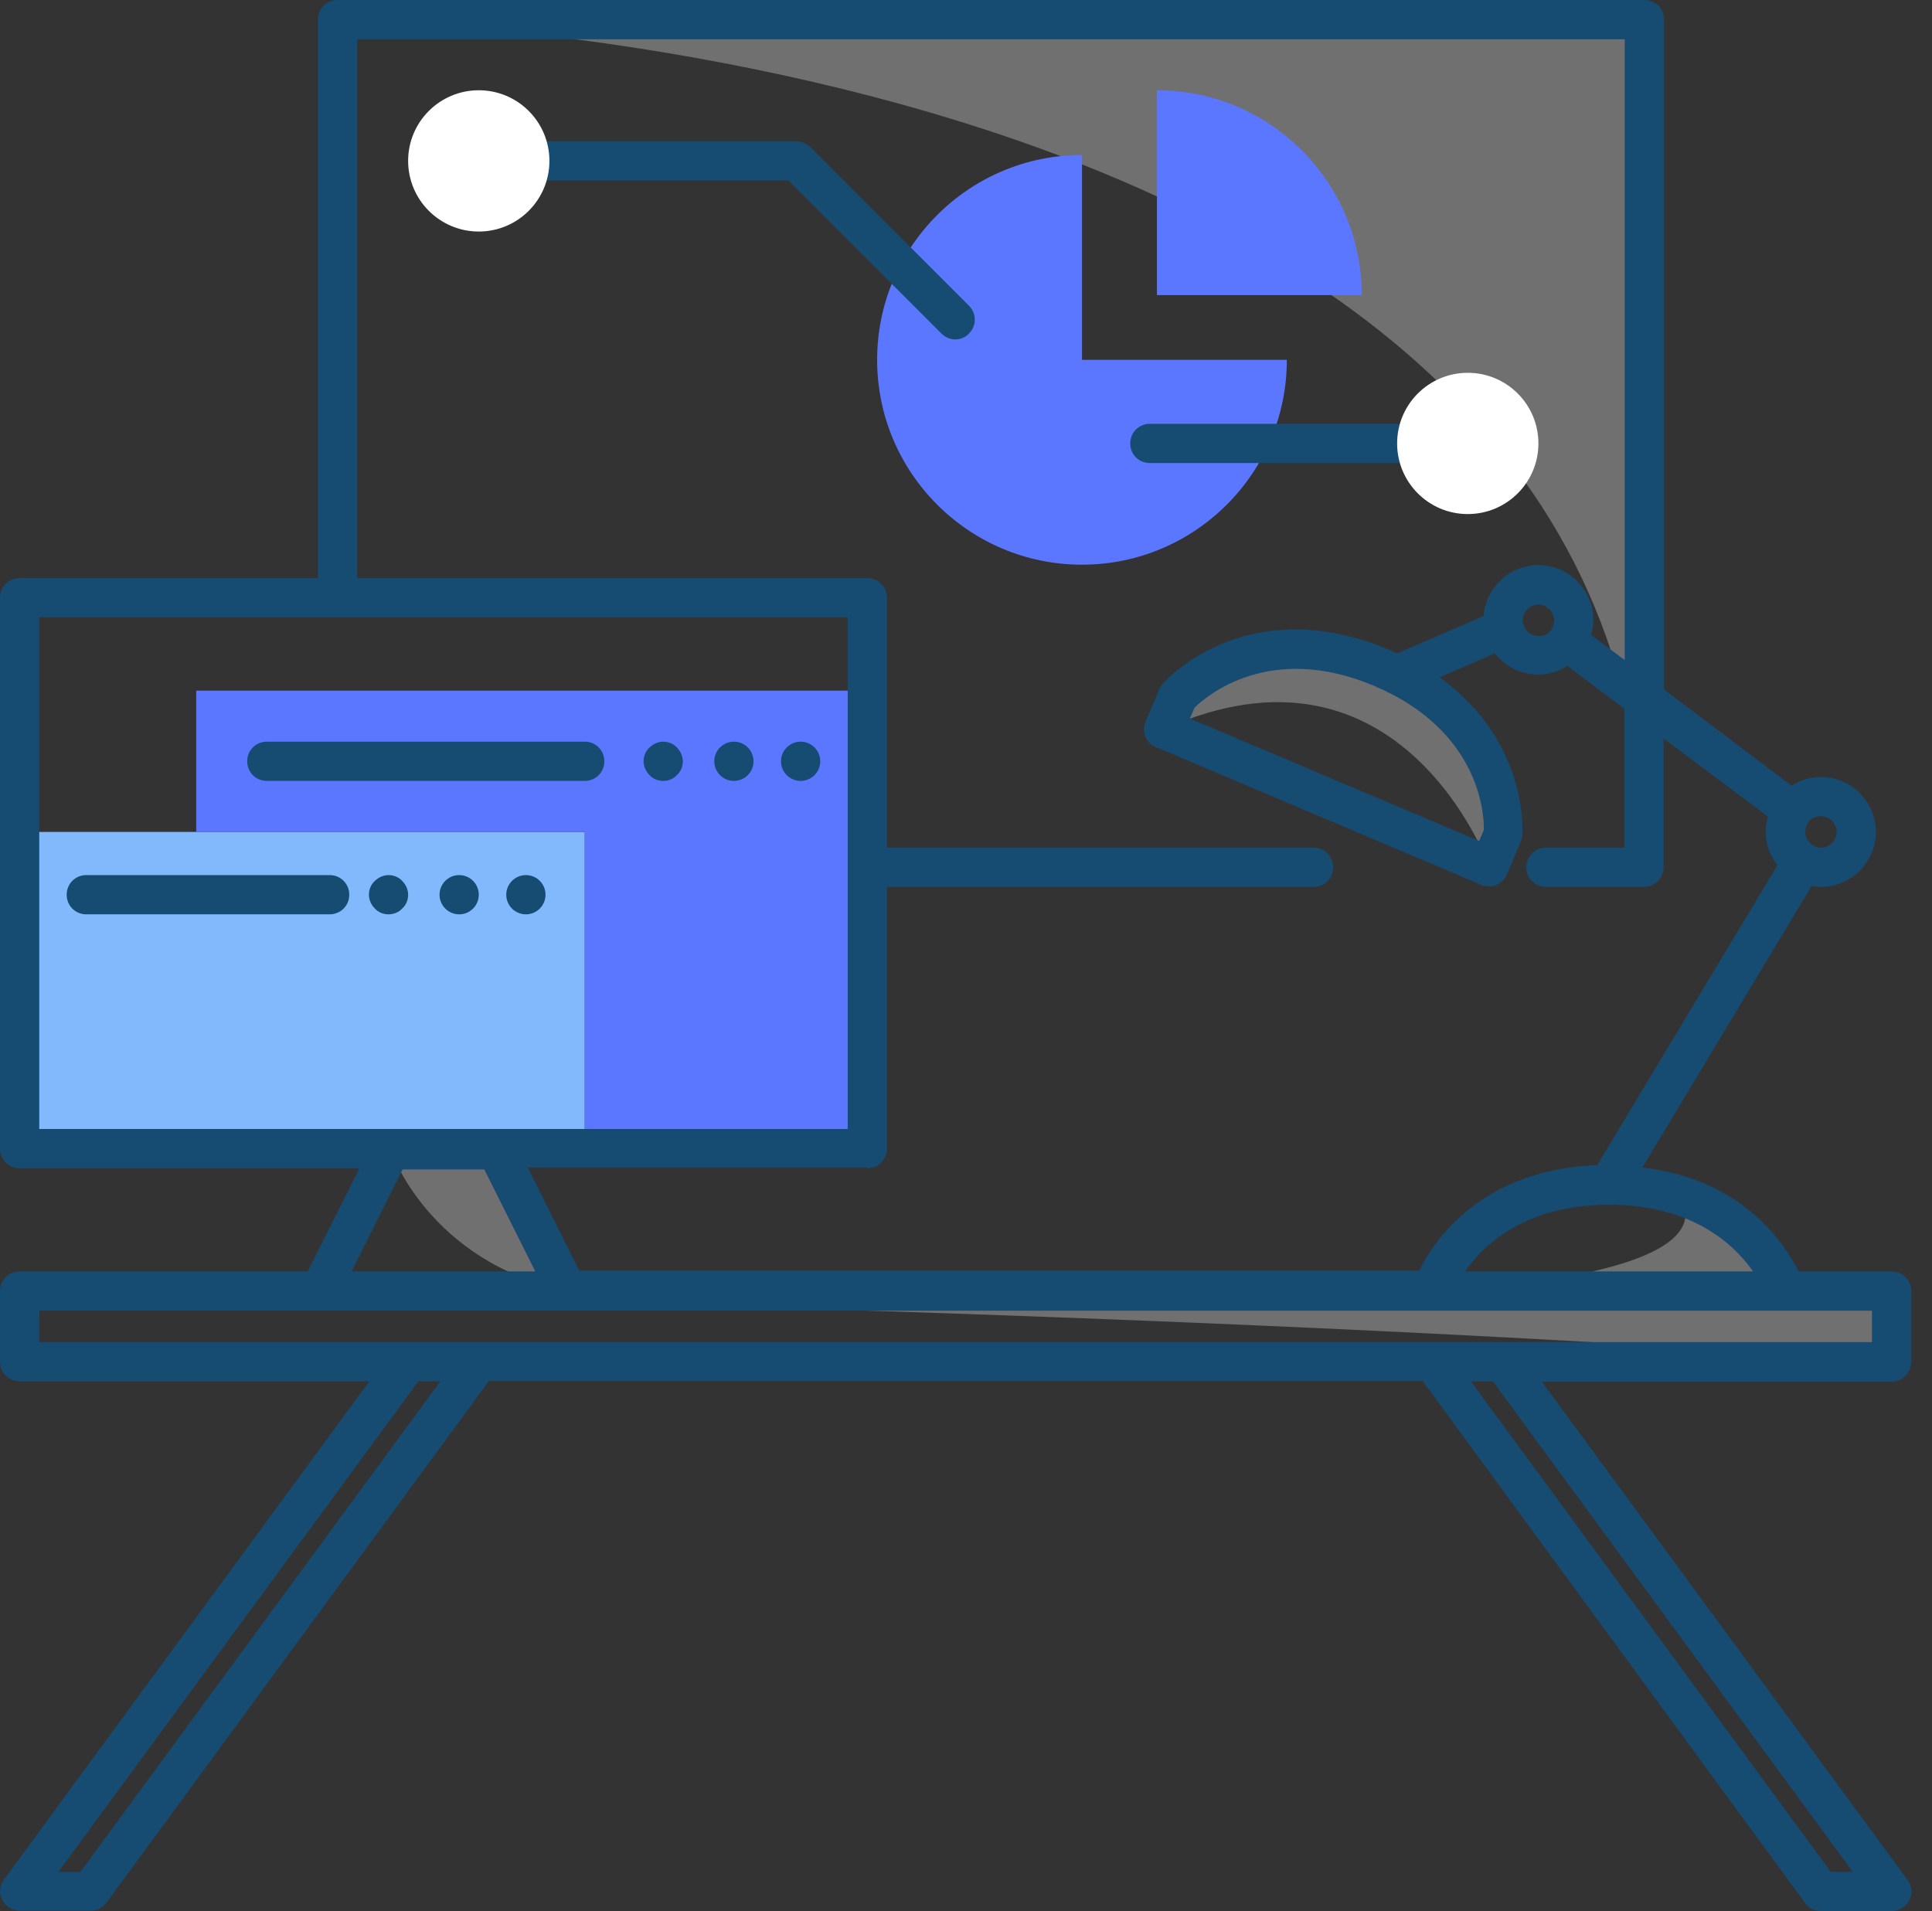 <svg width="93" height="92" viewBox="0 0 93 92" fill="none" xmlns="http://www.w3.org/2000/svg">
<rect x="0" y="0" width="93" height="92" fill="#333333" stroke="none"/>
<path opacity="0.3" d="M18.797 55.351C18.797 55.351 20.592 60.735 27.299 62.152L23.898 55.351H18.797ZM71.693 41.731C71.693 41.731 67.48 29.961 56.032 35.1C56.032 35.1 58.715 28.053 67.234 32.493C67.234 32.493 74.338 36.139 71.693 41.731ZM68.954 62.152C68.954 62.152 83.311 61.642 80.855 57.542C80.855 57.542 85.502 59.073 85.956 62.152H68.954ZM0.945 62.152C0.945 62.152 53.519 62.738 91.056 65.552V62.152H0.945Z" fill="white"/>
<path opacity="0.3" d="M16.246 0.945C16.246 0.945 79.154 1.7 79.154 41.749V0.945H16.246Z" fill="white"/>
<path d="M0.945 40.049H28.149V55.351H0.945V40.049Z" fill="#81B9FC"/>
<path d="M41.749 33.248V55.351H28.148V40.049H9.445V33.248H41.749ZM55.691 4.345C61.132 4.345 65.552 8.766 65.552 14.206H55.691V4.345Z" fill="#5C77FF"/>
<path d="M61.944 17.323C61.944 22.764 57.523 27.184 52.083 27.184C46.642 27.184 42.222 22.764 42.222 17.323C42.222 11.883 46.642 7.462 52.083 7.462V17.323H61.944Z" fill="#5C77FF"/>
<path d="M92 65.552V62.152C92 61.623 91.584 61.207 91.055 61.207H86.578C85.898 59.847 83.877 56.768 79.06 56.201L87.202 42.656C87.353 42.675 87.504 42.694 87.655 42.694C89.11 42.694 90.3 41.504 90.3 40.049C90.3 38.595 89.11 37.404 87.655 37.404C87.145 37.404 86.654 37.556 86.238 37.82L80.099 33.192V0.945C80.099 0.416 79.683 0 79.154 0H16.246C15.717 0 15.302 0.416 15.302 0.945V27.827H0.945C0.416 27.827 0 28.242 0 28.771V55.294C0 55.823 0.416 56.239 0.945 56.239H17.304L14.811 61.207H0.945C0.416 61.207 0 61.623 0 62.152V65.552C0 66.081 0.416 66.497 0.945 66.497H17.777L0.189 90.489C-0.019 90.772 -0.057 91.15 0.113 91.471C0.283 91.792 0.605 91.981 0.963 91.981H4.364C4.666 91.981 4.949 91.83 5.12 91.603L23.538 66.478H68.481L86.899 91.622C87.069 91.868 87.353 92 87.655 92H91.055C91.414 92 91.736 91.792 91.906 91.49C92.076 91.188 92.038 90.791 91.83 90.508L74.223 66.516H91.055C91.584 66.497 92 66.081 92 65.552ZM84.387 61.207H70.521C71.446 59.885 73.468 57.996 77.454 57.996C81.44 57.996 83.461 59.885 84.387 61.207ZM88.411 40.049C88.411 40.465 88.071 40.805 87.655 40.805C87.523 40.805 87.391 40.767 87.277 40.692C87.164 40.616 86.899 40.408 86.899 40.049C86.899 39.898 86.956 39.728 87.05 39.577C87.183 39.388 87.409 39.294 87.655 39.294C88.071 39.294 88.411 39.634 88.411 40.049ZM1.889 29.716H40.805V54.35H1.889V29.716ZM41.749 56.239C42.278 56.239 42.694 55.823 42.694 55.294V42.694H63.229C63.758 42.694 64.173 42.278 64.173 41.749C64.173 41.221 63.758 40.805 63.229 40.805H42.694V28.771C42.694 28.242 42.278 27.827 41.749 27.827H17.191V1.889H78.209V31.775L76.585 30.566C76.66 30.32 76.698 30.094 76.698 29.848C76.698 28.393 75.508 27.203 74.053 27.203C72.655 27.203 71.522 28.299 71.409 29.659L67.253 31.454C67.12 31.397 67.007 31.34 66.875 31.284C60.055 28.412 56.145 32.719 55.974 32.908C55.899 32.984 55.861 33.078 55.804 33.173L55.143 34.741C54.935 35.213 55.162 35.78 55.653 35.969L71.314 42.6C71.427 42.656 71.56 42.675 71.673 42.675C71.787 42.675 71.919 42.656 72.032 42.6C72.259 42.505 72.448 42.316 72.542 42.09L73.203 40.522C73.241 40.427 73.26 40.333 73.279 40.219C73.298 40.011 73.562 35.666 69.293 32.606L71.957 31.454C72.448 32.077 73.203 32.474 74.034 32.474C74.545 32.474 75.036 32.323 75.451 32.058L78.191 34.117V40.805H74.412C73.883 40.805 73.468 41.221 73.468 41.749C73.468 42.278 73.883 42.694 74.412 42.694H79.135C79.664 42.694 80.08 42.278 80.08 41.749V35.553L85.105 39.312C85.029 39.558 84.991 39.785 84.991 40.03C84.991 40.635 85.199 41.202 85.558 41.655L76.887 56.088C71.314 56.296 69.028 59.715 68.311 61.17H27.883L25.409 56.201H41.749V56.239ZM73.335 30.056C73.335 30.037 73.335 30.018 73.317 30.018C73.298 29.961 73.298 29.924 73.298 29.867C73.298 29.451 73.638 29.111 74.053 29.111C74.469 29.111 74.809 29.451 74.809 29.867C74.809 30.018 74.752 30.188 74.658 30.339C74.526 30.528 74.299 30.623 74.053 30.623C73.713 30.604 73.411 30.377 73.335 30.056ZM66.743 33.286C66.78 33.324 66.837 33.343 66.894 33.362C71.239 35.572 71.446 39.199 71.427 39.955L71.201 40.484L57.278 34.59L57.505 34.061C58.072 33.513 61.113 30.887 66.157 33.022C66.346 33.116 66.554 33.192 66.743 33.286ZM19.382 56.296H23.312L25.768 61.207H16.927L19.382 56.296ZM3.873 90.111H2.815L20.138 66.497H21.196L3.873 90.111ZM89.185 90.111H88.127L70.804 66.497H71.862L89.185 90.111ZM90.111 64.608H1.889V63.096H90.111V64.608Z" fill="#164B72"/>
<path d="M22.103 44.016C22.624 44.016 23.047 43.593 23.047 43.072C23.047 42.55 22.624 42.127 22.103 42.127C21.581 42.127 21.158 42.55 21.158 43.072C21.158 43.593 21.581 44.016 22.103 44.016Z" fill="#164B72"/>
<path d="M25.315 44.016C25.836 44.016 26.259 43.593 26.259 43.072C26.259 42.55 25.836 42.127 25.315 42.127C24.793 42.127 24.37 42.55 24.37 43.072C24.37 43.593 24.793 44.016 25.315 44.016Z" fill="#164B72"/>
<path d="M18.702 42.127C18.457 42.127 18.211 42.241 18.041 42.411C17.852 42.581 17.758 42.826 17.758 43.072C17.758 43.318 17.871 43.563 18.041 43.733C18.211 43.922 18.457 44.016 18.702 44.016C18.948 44.016 19.194 43.922 19.364 43.733C19.552 43.563 19.647 43.318 19.647 43.072C19.647 42.826 19.534 42.581 19.364 42.411C19.194 42.222 18.948 42.127 18.702 42.127Z" fill="#164B72"/>
<path d="M38.539 37.593C39.061 37.593 39.484 37.171 39.484 36.649C39.484 36.127 39.061 35.704 38.539 35.704C38.018 35.704 37.595 36.127 37.595 36.649C37.595 37.171 38.018 37.593 38.539 37.593Z" fill="#164B72"/>
<path d="M35.327 37.593C35.849 37.593 36.272 37.171 36.272 36.649C36.272 36.127 35.849 35.704 35.327 35.704C34.806 35.704 34.383 36.127 34.383 36.649C34.383 37.171 34.806 37.593 35.327 37.593Z" fill="#164B72"/>
<path d="M31.924 35.704C31.679 35.704 31.433 35.818 31.263 35.988C31.074 36.158 30.98 36.403 30.98 36.649C30.98 36.894 31.093 37.14 31.263 37.31C31.433 37.499 31.679 37.593 31.924 37.593C32.17 37.593 32.416 37.499 32.586 37.31C32.775 37.14 32.869 36.894 32.869 36.649C32.869 36.403 32.756 36.158 32.586 35.988C32.416 35.799 32.17 35.704 31.924 35.704ZM28.146 35.704H12.845C12.316 35.704 11.9 36.12 11.9 36.649C11.9 37.178 12.316 37.593 12.845 37.593H28.146C28.675 37.593 29.091 37.178 29.091 36.649C29.091 36.12 28.675 35.704 28.146 35.704ZM15.867 42.127H4.155C3.626 42.127 3.21 42.543 3.21 43.072C3.21 43.601 3.626 44.016 4.155 44.016H15.867C16.396 44.016 16.812 43.601 16.812 43.072C16.812 42.543 16.396 42.127 15.867 42.127ZM67.251 22.291C67.78 22.291 68.196 21.876 68.196 21.347C68.196 20.818 67.78 20.402 67.251 20.402H55.35C54.821 20.402 54.405 20.818 54.405 21.347C54.405 21.876 54.821 22.291 55.35 22.291H67.251ZM39.009 7.084C38.839 6.914 38.593 6.801 38.347 6.801H26.446C25.917 6.801 25.502 7.216 25.502 7.745C25.502 8.274 25.917 8.69 26.446 8.69H37.951L45.318 16.058C45.507 16.246 45.753 16.341 45.98 16.341C46.225 16.341 46.471 16.246 46.641 16.058C47.019 15.68 47.019 15.094 46.641 14.716L39.009 7.084Z" fill="#164B72"/>
<path d="M70.653 24.747C72.531 24.747 74.054 23.225 74.054 21.347C74.054 19.469 72.531 17.947 70.653 17.947C68.775 17.947 67.253 19.469 67.253 21.347C67.253 23.225 68.775 24.747 70.653 24.747Z" fill="white"/>
<path d="M23.047 11.146C24.925 11.146 26.447 9.623 26.447 7.745C26.447 5.867 24.925 4.345 23.047 4.345C21.169 4.345 19.646 5.867 19.646 7.745C19.646 9.623 21.169 11.146 23.047 11.146Z" fill="white"/>
</svg>
